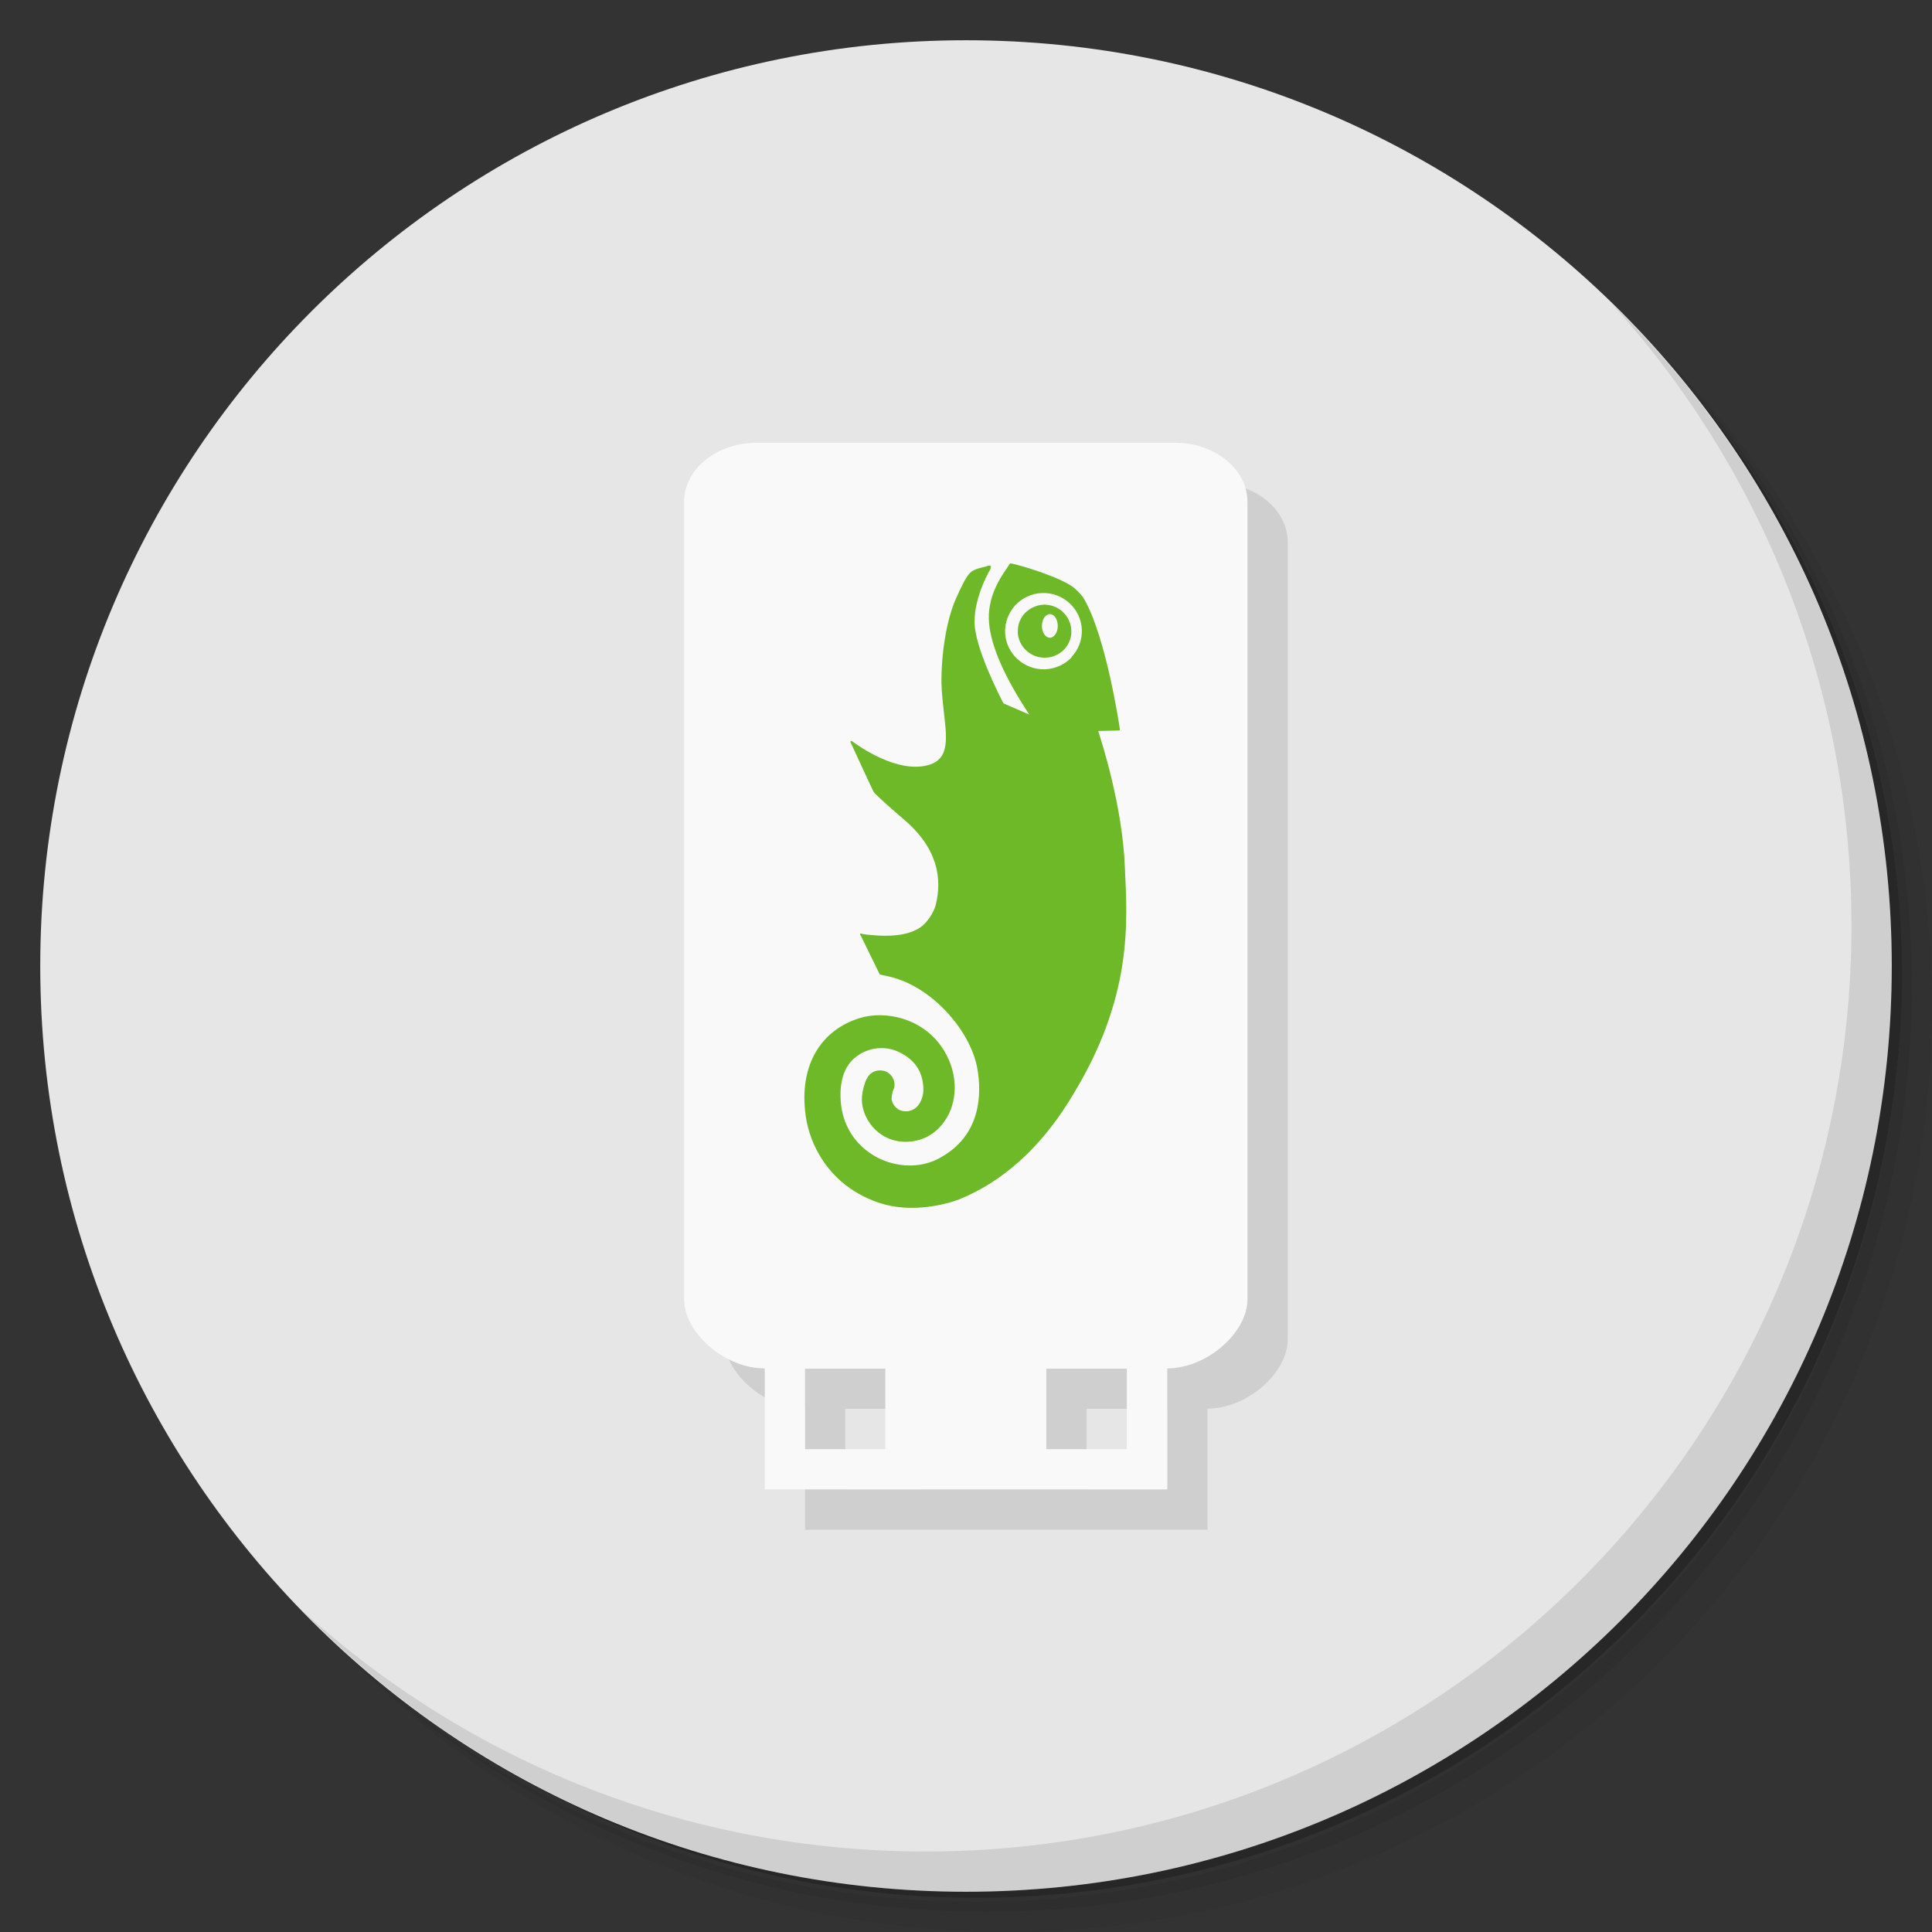 <?xml version="1.0" encoding="UTF-8" standalone="no"?>
<svg
   xmlns:dc="http://purl.org/dc/elements/1.1/"
   xmlns:cc="http://creativecommons.org/ns#"
   xmlns:rdf="http://www.w3.org/1999/02/22-rdf-syntax-ns#"
   xmlns:svg="http://www.w3.org/2000/svg"
   xmlns="http://www.w3.org/2000/svg"
   xmlns:sodipodi="http://sodipodi.sourceforge.net/DTD/sodipodi-0.dtd"
   xmlns:inkscape="http://www.inkscape.org/namespaces/inkscape"
   viewBox="0 0 48 48"
   id="svg2"
   version="1.1"
   inkscape:version="0.91 r13725"
   sodipodi:docname="imagewriter.svg">
  <rect x="0" y="0" width="48" height="48" fill="#333333" stroke="none"/>
  <sodipodi:namedview
     pagecolor="#ffffff"
     bordercolor="#666666"
     borderopacity="1"
     objecttolerance="10"
     gridtolerance="10"
     guidetolerance="10"
     inkscape:pageopacity="0"
     inkscape:pageshadow="2"
     inkscape:window-width="767"
     inkscape:window-height="480"
     id="namedview53"
     showgrid="false"
     inkscape:zoom="4.9166667"
     inkscape:cx="24"
     inkscape:cy="24"
     inkscape:window-x="57"
     inkscape:window-y="31"
     inkscape:window-maximized="0"
     inkscape:current-layer="svg2" />
  <defs
     id="defs4">
    <linearGradient
       id="linearGradient3764"
       x1="1"
       x2="47"
       gradientUnits="userSpaceOnUse"
       gradientTransform="matrix(0,-1,1,0,-1.5e-6,48)">
      <stop
         style="stop-color:#63a424;stop-opacity:1"
         id="stop7" />
      <stop
         offset="1"
         style="stop-color:#6cb427;stop-opacity:1"
         id="stop9" />
    </linearGradient>
  </defs>
  <g
     id="g11">
    <path
       d="m 36.31 5 c 5.859 4.062 9.688 10.831 9.688 18.5 c 0 12.426 -10.07 22.5 -22.5 22.5 c -7.669 0 -14.438 -3.828 -18.5 -9.688 c 1.037 1.822 2.306 3.499 3.781 4.969 c 4.085 3.712 9.514 5.969 15.469 5.969 c 12.703 0 23 -10.298 23 -23 c 0 -5.954 -2.256 -11.384 -5.969 -15.469 c -1.469 -1.475 -3.147 -2.744 -4.969 -3.781 z m 4.969 3.781 c 3.854 4.113 6.219 9.637 6.219 15.719 c 0 12.703 -10.297 23 -23 23 c -6.081 0 -11.606 -2.364 -15.719 -6.219 c 4.16 4.144 9.883 6.719 16.219 6.719 c 12.703 0 23 -10.298 23 -23 c 0 -6.335 -2.575 -12.06 -6.719 -16.219 z"
       style="opacity:0.05"
       id="path13" />
    <path
       d="m 41.28 8.781 c 3.712 4.085 5.969 9.514 5.969 15.469 c 0 12.703 -10.297 23 -23 23 c -5.954 0 -11.384 -2.256 -15.469 -5.969 c 4.113 3.854 9.637 6.219 15.719 6.219 c 12.703 0 23 -10.298 23 -23 c 0 -6.081 -2.364 -11.606 -6.219 -15.719 z"
       style="opacity:0.1"
       id="path15" />
    <path
       d="m 31.25 2.375 c 8.615 3.154 14.75 11.417 14.75 21.13 c 0 12.426 -10.07 22.5 -22.5 22.5 c -9.708 0 -17.971 -6.135 -21.12 -14.75 a 23 23 0 0 0 44.875 -7 a 23 23 0 0 0 -16 -21.875 z"
       style="opacity:0.2"
       id="path17" />
  </g>
  <g
     id="g19"
     style="fill:#e6e6e6;fill-opacity:1">
    <path
       d="m 24 1 c 12.703 0 23 10.297 23 23 c 0 12.703 -10.297 23 -23 23 -12.703 0 -23 -10.297 -23 -23 0 -12.703 10.297 -23 23 -23 z"
       style="fill:#e6e6e6;fill-opacity:1"
       id="path21" />
  </g>
  <g
     id="g23">
    <g
       id="g25">
      <g
         transform="translate(1,1)"
         id="g27">
        <g
           style="opacity:0.1"
           id="g29">
          <!-- color: #6cb427 -->
          <g
             id="g31">
            <path
               d="m 19.813 12 c -1.01 0 -1.816 0.652 -1.816 1.469 l 0 19.813 c 0 0.82 0.996 1.715 2 1.715 l 0.004 0 l 0 3.01 l 10 0 l 0 -3.01 c 0.999 -0.002 1.992 -0.899 1.992 -1.715 l 0 -19.813 c 0 -0.816 -0.809 -1.469 -1.813 -1.469 l -10.367 0 z m 1.188 23 l 1.996 0 l 0 2 l -1.996 0 l 0 -2 z m 5.996 0 l 2 0 l 0 2 l -2 0 l 0 -2 z"
               transform="translate(-1,-1)"
               id="path33" />
          </g>
        </g>
      </g>
    </g>
  </g>
  <g
     id="g35">
    <g
       id="g37">
      <!-- color: #6cb427 -->
      <g
         id="g39">
        <path
           d="m 18.813,11 c -1.01,0 -1.816,0.652 -1.816,1.469 l 0,19.813 c 0,0.82 0.996,1.715 2,1.715 l 10,0 c 1,0 1.996,-0.898 1.996,-1.715 l 0,-19.813 C 30.993,11.653 30.184,11 29.18,11 m -10.367,0"
           style="fill:#f9f9f9;fill-opacity:1;stroke:none;fill-rule:nonzero"
           id="path41" />
        <path
           d="m 19 32.938 0 4.066 10 0 0 -4.066 m -9 1.066 1.996 0 0 2 -1.996 0 m 5.996 -2 2 0 0 2 -2 0 m 0 -2"
           style="fill:#f9f9f9;fill-opacity:1;stroke:none;fill-rule:nonzero"
           id="path43" />
        <path
           d="m 25.285 15.703 c 0.016 0.367 0.324 0.648 0.691 0.637 0.176 -0.004 0.34 -0.078 0.465 -0.207 0.121 -0.129 0.184 -0.297 0.176 -0.473 -0.016 -0.363 -0.324 -0.648 -0.688 -0.637 -0.176 0.008 -0.34 0.082 -0.465 0.211 -0.121 0.125 -0.184 0.297 -0.176 0.473 m 0.598 -0.156 c 0 -0.164 0.09 -0.293 0.199 -0.293 0.109 0 0.195 0.129 0.195 0.293 0 0.164 -0.09 0.293 -0.195 0.293 -0.109 0 -0.199 -0.129 -0.199 -0.293"
           style="fill:#6eb927;fill-opacity:1;stroke:none;fill-rule:nonzero"
           id="path45" />
        <path
           d="m 21.367 23.22 0.004 -0.023 0.027 -0.004 c 0.02 0.008 0.043 0.023 0.32 0.043 0.242 0.023 0.914 0.055 1.25 -0.281 0.129 -0.133 0.242 -0.32 0.281 -0.477 0.16 -0.648 0.051 -1.398 -0.781 -2.109 -0.43 -0.367 -0.625 -0.551 -0.711 -0.637 l -0.031 -0.031 -0.027 -0.039 c -0.02 -0.031 -0.57 -1.227 -0.57 -1.227 l 0.008 -0.027 0.023 0 c 0.012 0.008 0.984 0.762 1.789 0.625 0.641 -0.105 0.586 -0.613 0.504 -1.313 -0.023 -0.23 -0.059 -0.488 -0.063 -0.766 -0.004 -0.75 0.133 -1.563 0.352 -2.063 0.145 -0.32 0.238 -0.527 0.355 -0.656 0.123 -0.12 0.308 -0.123 0.449 -0.18 0.031 -0.004 0.059 -0.004 0.074 0.012 l -0.012 0.07 c -0.133 0.219 -0.387 0.766 -0.395 1.281 -0.023 0.633 0.645 1.914 0.715 2.051 l 0.016 0.012 c 0.078 0.035 0.535 0.23 0.629 0.273 -0.613 -0.926 -0.949 -1.691 -1 -2.273 -0.059 -0.652 0.301 -1.16 0.453 -1.379 0.027 -0.043 0.051 -0.074 0.055 -0.086 l 0.023 -0.02 c 0.23 0.035 1.344 0.375 1.613 0.637 0.066 0.066 0.145 0.129 0.215 0.246 0.543 0.93 0.879 3.141 0.891 3.242 l -0.004 0.02 -0.012 0.008 c 0 0 -0.461 0.012 -0.523 0.012 0.074 0.23 0.609 1.867 0.664 3.406 0.055 1.301 0.223 3.203 -1.344 5.719 l -0.047 0.078 c -0.742 1.184 -1.66 2 -2.727 2.434 -0.34 0.133 -1.098 0.313 -1.813 0.137 -0.309 -0.078 -0.621 -0.219 -0.902 -0.414 -0.633 -0.441 -1.051 -1.168 -1.117 -1.961 -0.105 -1.117 0.398 -1.961 1.348 -2.262 0.652 -0.207 1.613 0 2.102 0.793 0.398 0.645 0.313 1.336 0.039 1.734 -0.23 0.355 -0.594 0.547 -0.992 0.543 -0.707 -0.008 -1.082 -0.609 -1.082 -1.043 0 -0.129 0.023 -0.254 0.07 -0.395 0.012 -0.051 0.035 -0.102 0.066 -0.152 l 0.012 -0.02 0.004 -0.012 -0.004 0.008 c 0.07 -0.105 0.18 -0.16 0.301 -0.16 0.031 0 0.066 0.004 0.102 0.012 0.176 0.051 0.289 0.227 0.254 0.41 l -0.004 0.02 -0.016 0.031 -0.02 0.051 c -0.023 0.102 -0.027 0.172 -0.027 0.191 0.004 0.051 0.078 0.301 0.355 0.301 l 0.004 0 c 0.098 0 0.172 -0.039 0.211 -0.063 0.125 -0.078 0.246 -0.293 0.215 -0.578 -0.031 -0.375 -0.227 -0.648 -0.594 -0.828 -0.34 -0.168 -0.762 -0.125 -1.07 0.113 -0.305 0.227 -0.438 0.648 -0.375 1.199 0.066 0.563 0.387 1.031 0.891 1.301 0.496 0.258 1.082 0.27 1.531 0.031 1.078 -0.563 1.066 -1.637 0.965 -2.223 c -0.148 -0.867 -0.961 -1.852 -1.891 -2.207 -0.148 -0.055 -0.266 -0.086 -0.375 -0.109 l -0.16 -0.035 -0.48 -0.98 -0.012 -0.016 m 5.262 -6.887 c -0.18 0.188 -0.41 0.289 -0.668 0.301 -0.523 0.016 -0.969 -0.395 -0.988 -0.91 -0.008 -0.254 0.082 -0.492 0.254 -0.684 0.176 -0.184 0.414 -0.293 0.664 -0.301 0.52 -0.02 0.969 0.387 0.988 0.914 0.008 0.25 -0.082 0.492 -0.258 0.676"
           style="fill:#6eb927;fill-opacity:1;stroke:none;fill-rule:evenodd"
           id="path47" />
      </g>
    </g>
  </g>
  <g
     id="g49">
    <path
       d="m 40.03 7.531 c 3.712 4.084 5.969 9.514 5.969 15.469 0 12.703 -10.297 23 -23 23 c -5.954 0 -11.384 -2.256 -15.469 -5.969 4.178 4.291 10.01 6.969 16.469 6.969 c 12.703 0 23 -10.298 23 -23 0 -6.462 -2.677 -12.291 -6.969 -16.469 z"
       style="opacity:0.1"
       id="path51" />
  </g>
</svg>
